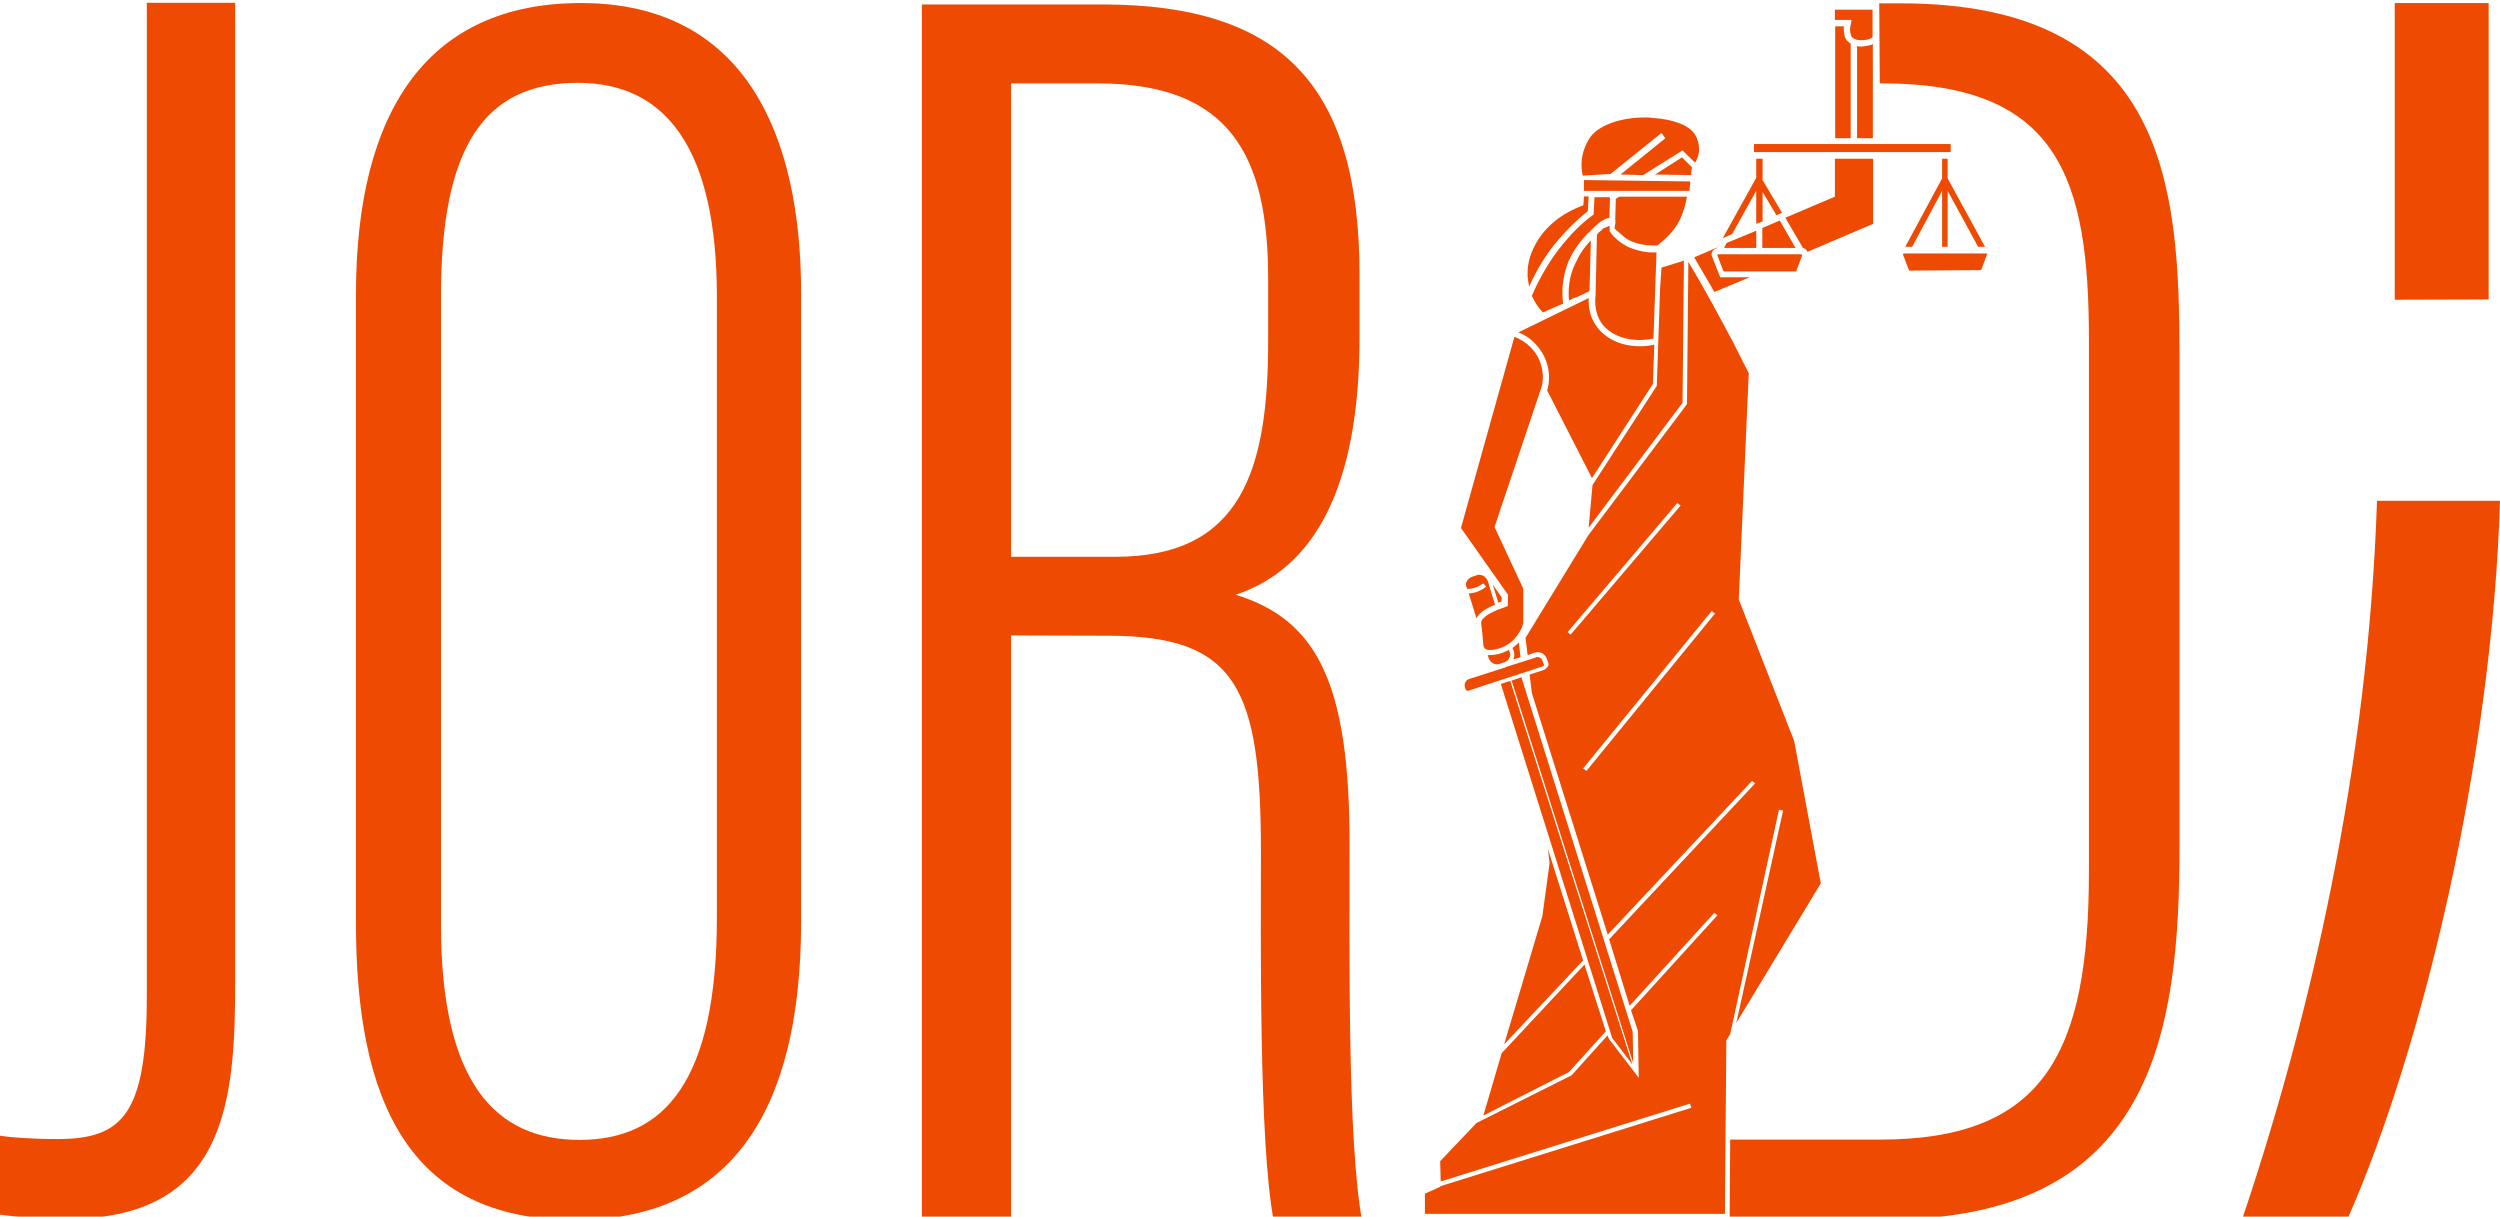 <?xml version="1.0" encoding="utf-8"?>
<!-- Generator: Adobe Illustrator 23.0.3, SVG Export Plug-In . SVG Version: 6.00 Build 0)  -->
<svg version="1.1" id="Layer_1" xmlns="http://www.w3.org/2000/svg" xmlns:xlink="http://www.w3.org/1999/xlink" x="0px" y="0px"
	 viewBox="0 0 902.5 439.2" style="enable-background:new 0 0 902.5 439.2;" xml:space="preserve">
<style type="text/css">
	.st0{fill:#EF4A02;}
</style>
<g id="_2">
	<path class="st0" d="M84.9,354.2c0,43-2.9,85.8-60.6,85.8c-8.7,0-19.6-0.8-24.3-1.5v-28.5c3.7,0.6,11.6,1.2,20.7,1.2
		c23.4,0,32.3-8.7,32.3-51.5V1h31.9V354.2L84.9,354.2z"/>
	<path class="st0" d="M289.2,105.8v226.9c0,70.5-26.9,107.7-81.7,107.7c-60.6,0-79-43.9-79-107.3V106.3c0-66.4,26-105.2,81.2-105.2
		C268.7,1.1,289.2,48.3,289.2,105.8z M159.2,106.8v227.1c0,56.9,19.6,77.6,50,77.6s49.6-20.7,49.6-80.4V107.2
		c0-53.4-18.3-77.3-50.1-77.3C174.8,29.9,159.2,52.9,159.2,106.8L159.2,106.8z"/>
	<path class="st0" d="M365,229.4v210.8h-32.2V1.6h65c65.3,0,93,29.5,93,97.8v22.3c0,54.1-16.2,83.5-44.7,93
		c29.4,9.1,41.1,31.9,41.1,90c0,37.9-0.8,107.3,4.5,135.8h-31.9c-5.4-27.8-4.6-102.9-4.6-132.9c0-59.2-8.8-78.1-55.1-78.1L365,229.4
		L365,229.4z M365,201h37.7c45.6,0,55.1-31.6,55.1-77.8v-22.6c0-44.2-13.6-70.5-61.6-70.5H365V201L365,201z"/>
	<path class="st0" d="M809.4,440.2c24.4-72.4,45.5-163,48.7-259.4h44.4c-2.8,92.6-27.8,197.5-55.1,259.4H809.4z M864.5,108.2V1.1
		h33.9v107L864.5,108.2L864.5,108.2z"/>
	<path class="st0" d="M679.5,30.1c64,0,74.6,34.8,74.6,92.6v191.9c0,65.7-16.2,96.8-75.5,96.8h-29.9c-10.7,0-13.3,0-24.1,0
		c0,9.6-0.2,19.2-0.2,28.8h56.9c95.9,0,105.5-67.1,105.5-134.7V128.6c0-61.6-4.6-127.4-100.7-127.4h-7.7l0.2,28.9H679.5L679.5,30.1z
		"/>
	<g>
		<path class="st0" d="M576.8,80.8C576.8,80.8,576.9,80.8,576.8,80.8c0.9-0.8,2.6-1.9,4.2-2.2l0.2-7.4h-5.6l-0.3,6.3l-0.5,0.3
			c-3.9,2.9-7.3,6.3-10.4,10.1c-4.5,5.3-8.7,12.5-11.4,18.9c1.1,2.5,2.6,4.6,4,6c2.5-1.1,4.8-2.2,7.3-3.2c-0.5-3.9-0.5-9.1,1.9-15.2
			c1.9-4.2,4.6-8,8-11.1C575.1,82.3,576,81.6,576.8,80.8L576.8,80.8z"/>
		<path class="st0" d="M557.3,128.4c2.5,4.8,2,9.4,1.5,11.6l-0.3,0.9c6.7,13.1,14.7,28.8,16.2,31.7l22-34l0.5-14.2
			c-1.9,0.5-3.6,0.6-5.3,0.6c-6.7,0-12.7-2.8-15.9-7.7c-2.2-3.2-2.6-7-2.5-9.7l-25.4,12.4C550.6,120.8,554.8,123.5,557.3,128.4
			L557.3,128.4z"/>
		<path class="st0" d="M552,103.5c2.8-6.2,6.3-12.1,10.8-17.2c3.1-3.6,6.5-7,10.4-10.1l0.3-5.3h-1.7l-0.2,3.2l-0.8,0.3
			c-4.9,1.9-11.8,5.7-16.1,13.1c-1.1,1.9-4.3,7.6-2.9,14.7C551.9,102.9,552,103.2,552,103.5z"/>
		<path class="st0" d="M581.4,62.8L599.8,48l1.4,1.9L585,63l8.2,0.2l4.6-2.9l9.6-6l0.8,0.8l3.7,3.6c0.2-0.3,0.5-0.6,0.5-0.9
			c0.5-0.9,0.8-1.9,0.9-2.9c0,0,0.5-3.2-1.4-6.3c-1.9-3.2-7.7-5.6-15.2-6c-0.9-0.2-1.9-0.2-2.8-0.2c-8.5,0-16.2,2.6-19.5,6.7
			c-1.9,2.5-2.8,5.6-2.8,5.6c-0.9,3.4-0.8,6.3-0.2,8.7L581.4,62.8L581.4,62.8z"/>
		<path class="st0" d="M566.4,108.5c0.2,0,0.2-0.2,0.3-0.2c0.9-0.5,1.9-0.9,2.9-1.2l4.2-2l0.5-18.3c-2.5,2.5-4.3,5.4-5.7,8.5
			C566.2,100.3,566.1,105.1,566.4,108.5z"/>
		<path class="st0" d="M542.1,217.1v-1.5l-3.2-4.5l2,6.5C541.3,217.4,541.8,217.2,542.1,217.1L542.1,217.1z"/>
		<path class="st0" d="M544.3,218.8l-0.8,0.3c-7.7,2.5-8.8,4.8-8.8,5.7c0,0.2,0,0.5,0.2,1.9c0.3,2.6,0.5,4.9,0.6,6.3
			c0,0.3,0.2,0.8,0.5,1.1c0.5,0.3,0.8,0.5,1.2,0.5c1.5,0.2,5.1-0.2,8.4-2.9c2.5-2.2,3.9-4.9,4.3-6.8v-12.4l-10.4-22.3l0.2-0.5
			l16.9-50.3c0.5-1.9,0.8-5.9-1.2-10.1c-2.3-4.6-6.3-6.8-8.7-7.7l-19.3,69l17,24.1L544.3,218.8L544.3,218.8z"/>
		<path class="st0" d="M533.9,207.5c-0.3,0-0.6,0-0.9,0.2l-1.5,0.5c-0.8,0.2-1.4,0.8-1.9,1.5c-0.5,0.8-0.5,1.4-0.2,2.2l0.3,0.9v-0.2
			c0.9,0,2-0.2,2.9-0.5c0.9-0.3,2-0.9,2.9-1.5l0.5,0.6l0,0l0.5,0.6c-0.9,0.8-2.2,1.4-3.4,1.9c-0.9,0.3-2,0.5-2.9,0.5l2.8,9
			c0.9-1.9,3.1-3.4,6.7-4.9l-2.6-8.5C536.4,208.2,535.3,207.5,533.9,207.5L533.9,207.5z"/>
		<path class="st0" d="M596.9,122.2l1.1-31.1c-2.5,0.2-5.6-0.2-9.1-1.5l0,0c-0.2,0-2.5-0.9-4.9-2.9c-0.5-0.5-0.9-0.8-1.5-1.4
			c-0.5-0.5-0.8-0.8-0.9-1.2l0,0l-0.2-0.2l-0.3-0.3v-0.5V83c0-0.3,0-0.5,0-0.9l0,0v-0.6c-0.8,0.3-1.4,0.6-2.2,0.9
			c-0.3,0.2-0.6,0.5-0.9,0.8c-0.6,0.5-1.1,0.9-1.5,1.5l-0.5,22c-0.3,2.6-0.2,6.3,2,9.7C581.4,121.5,589,123.9,596.9,122.2
			L596.9,122.2z"/>
		<path class="st0" d="M671.9,16.8c-0.5,0-0.9,0-1.5-0.2v33.3h5.7v-34c-0.2,0.2-0.5,0.2-0.6,0.3C674.5,16.4,673.3,16.8,671.9,16.8z"
			/>
		<path class="st0" d="M668.2,15.8c-0.6-0.3-1.1-0.8-1.5-1.2c-0.6-0.8-0.8-1.5-0.9-2.3c-0.2-0.9-0.2-1.9-0.2-2.8h-3.1v40.4h5.6v-34
			H668.2z"/>
		<path class="st0" d="M668.2,8.7c-0.3,0.9-0.5,2.2-0.2,3.1c0.2,0.8,0.2,1.1,0.5,1.5c0.9,1.4,4.2,1.5,6.3,0.8
			c0.5-0.2,0.9-0.5,1.2-0.6V3.5h-13.6v3.7h6L668.2,8.7L668.2,8.7z"/>
		<polygon class="st0" points="610.2,65.5 571.8,65 571.8,68.9 609.9,68.9 		"/>
		<path class="st0" d="M548.9,237.3l-0.6-5.4c-0.5,0.5-0.9,0.9-1.5,1.4c-0.3,0.2-0.5,0.5-0.8,0.6l0.5,1.2c0.3,0.9,0.2,2.2-0.2,2.9
			L548.9,237.3L548.9,237.3z"/>
		<path class="st0" d="M584.5,71l-1.2,0.8l-0.2,7.7c0.2,0.3,0,0.8,0,1.4l-0.2,0.9v0.8c0.5,0.3,0.8,0.8,1.1,0.9
			c0.9,0.8,1.9,1.7,2.9,2.5c2.9,1.9,6.8,2.8,11.4,2.6c3.7-2.8,6.5-5.9,8.2-9.4c1.2-2.6,2-5.3,2.5-8.2C609.4,71,584.5,71,584.5,71z"
			/>
		<polygon class="st0" points="599.3,104.1 598.1,139.3 574.9,175.1 573.5,190.5 607.4,145.4 607.9,94.1 599.8,96.6 		"/>
		<polygon class="st0" points="622.4,89.5 634,89.5 634,83.3 623.3,87.7 		"/>
		<path class="st0" d="M610.8,60.4l-3.6-3.6l-9.7,6.2l13.1,0.2C610.5,62.2,610.6,61.3,610.8,60.4z"/>
		<polygon class="st0" points="636.2,89.5 648.2,89.5 642.5,79.6 636.2,82.3 		"/>
		<path class="st0" d="M662.6,70.9l-18.1,7.7l6.3,10.8c0.8,0.3,1.4,0.8,1.7,1.5l23.7-10.1V57.3h-13.8v13.6H662.6z"/>
		<path class="st0" d="M717.1,91.5h-29.7c-0.2,0-0.3,0.2-0.5,0.2l2.3,6l26-0.2l2.2-5.9C717.4,91.5,717.4,91.5,717.1,91.5z"/>
		<rect x="633.2" y="52" class="st0" width="71" height="2.9"/>
		<path class="st0" d="M648.4,98l2.2-5.9c-0.2-0.2-0.2-0.3-0.5-0.3h-29.7c-0.2,0-0.3,0.2-0.5,0.2l2.3,6H648.4z"/>
		<path class="st0" d="M541.5,239.6l0.9-0.3l0.9-0.3c0.8-0.3,1.2-0.8,1.5-1.4c0.5-0.8,0.5-1.4,0.2-2.2l-0.3-0.8
			c-2.6,1.5-5.3,1.9-7,1.9c-0.2,0-0.5,0-0.6,0l0.3,1.1C538.1,239.3,539.8,240.3,541.5,239.6L541.5,239.6z"/>
		<polygon class="st0" points="543,377 571.5,346.7 558.8,306.5 559.4,311.6 556.8,330.7 		"/>
		<polygon class="st0" points="589.3,384.3 545.2,245.8 541.8,246.9 582,374.7 		"/>
		<path class="st0" d="M619.8,89.6l0.2-0.3l-8.4,3.6l7.3,12.5l12.7-5.3H621l-3.1-7.9v-0.2C617.8,90.8,618.7,89.9,619.8,89.6z"/>
		<path class="st0" d="M556.8,240.6c0.2-0.2,0.3-0.2,0.5-0.3c0.2-0.2,0.2-0.3,0-0.5l-0.5-1.4c-0.3-0.8-0.9-1.2-1.9-1.2
			c-0.2,0-0.5,0-0.6,0.2l-10.7,3.4c-0.2,0-0.2,0.2-0.2,0.2l-0.8,0.2l-12.2,3.9c-0.6,0.2-1.1,0.6-1.4,1.2c-0.3,0.5-0.3,1.1-0.2,1.7
			l0.3,0.9c0.2,0.3,0.5,0.5,0.8,0.5l9.4-3.1l10.5-3.4l0,0L556.8,240.6L556.8,240.6z"/>
		<polygon class="st0" points="589.4,372.5 549.2,244.4 548.9,244.6 545.7,245.7 589.6,383.8 		"/>
		<polygon class="st0" points="535.5,402.7 566.4,387 579.7,372.3 572,348.2 542.1,380.2 		"/>
		<path class="st0" d="M627.7,216.4l3.6-81.7c-1.9-3.6-3.6-7.1-5.4-10.7c-5.3-9.9-10.7-20-16.4-29.5l-0.5,51.4l-35.6,47.3
			l-22.7,37.1l0.8,6.2l2.6-0.9c1.9-0.6,3.7,0.5,4.3,2.2l0.5,1.4c0.2,0.5,0.2,1.1-0.2,1.5s-0.8,0.9-1.2,1.1l-5.3,1.7l0.8,6.7
			l27.4,87.2l52.1-55.5l1.1,0.9l-52.7,56.3l7.4,24l30.6-33.6l1.1,0.9l-31.2,34.3l2.5,7.4l0.3,17L580.8,375l-0.5-1.2L567.5,388
			l-0.2,0.2L533,405.4l-13.1,13.8l0.2,7.3l90-28.1l0.5,1.5l-90.6,28.3v0.2l-5.6,2.5v7.3h108.3l0.5-62.6l1.4-2.3l17.6-81l1.5,0.3
			l-16.9,76.7l30.5-50.4l-9.6-51.4L627.7,216.4L627.7,216.4z M565.9,228.2l39.6-46.6l1.2,0.9L567,229.1L565.9,228.2z M572.7,278.3
			l-1.2-0.9l46.4-56.8l1.2,0.9L572.7,278.3z"/>
		<polygon class="st0" points="634,68.9 634,80.8 636.3,79.9 636.3,69.3 641.3,77.7 643.3,76.8 636.3,65 636.3,57.3 634,57.3 
			634,64.2 621.9,86 625.3,84.5 		"/>
		<polygon class="st0" points="703.1,89.1 703.1,68.9 714.1,89.1 716.6,89.1 703.1,64.4 703.1,57.3 701.1,57.3 701.1,64.4 
			687.8,89.1 690.3,89.1 701.1,68.9 701.1,89.1 		"/>
	</g>
</g>
</svg>
